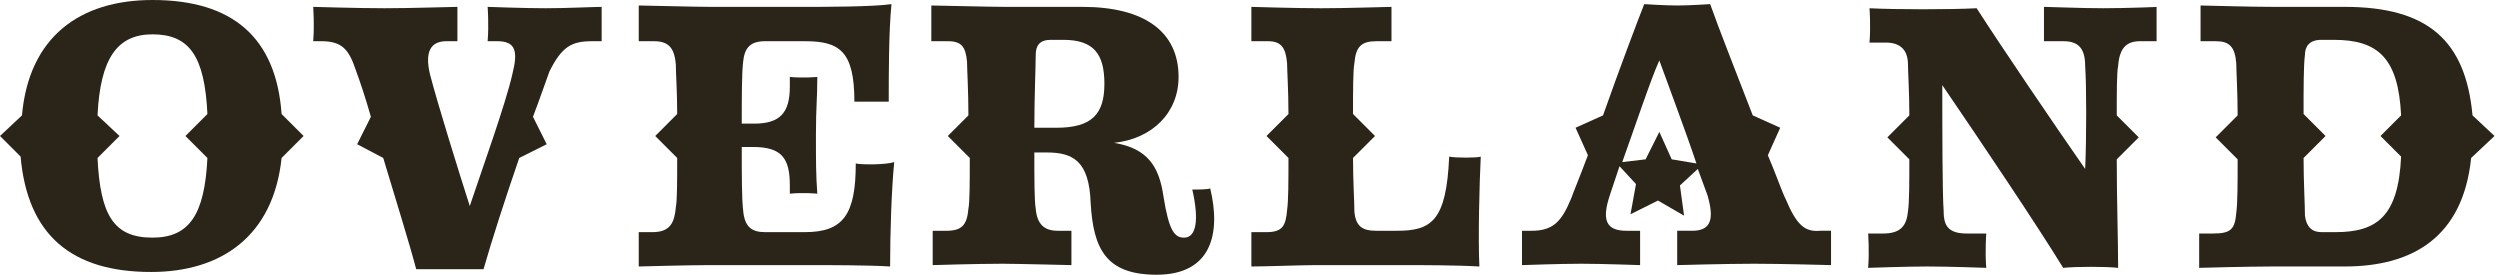 <?xml version="1.0" standalone="no"?><!DOCTYPE svg PUBLIC "-//W3C//DTD SVG 1.1//EN" "http://www.w3.org/Graphics/SVG/1.1/DTD/svg11.dtd"><svg width="100%" height="100%" viewBox="0 0 182 20" version="1.1" xmlns="http://www.w3.org/2000/svg" xmlns:xlink="http://www.w3.org/1999/xlink" xml:space="preserve" style="fill-rule:evenodd;clip-rule:evenodd;stroke-linejoin:round;stroke-miterlimit:1.414;" class="logo-svg"><g id="Group"><path id="Shape" d="M11.1,0c-5.3,0 -9,2.7 -9.5,8.4l-1.6,1.5l1.5,1.5c0.5,5.7 3.7,8.4 9.5,8.4c5.1,0 8.9,-2.6 9.5,-8.3l1.6,-1.6l-1.6,-1.6c-0.4,-5.6 -3.6,-8.3 -9.4,-8.3ZM11.1,17.3c-2.8,0 -3.8,-1.6 -4,-5.8l1.6,-1.6l-1.6,-1.5c0.2,-4.1 1.4,-5.9 4,-5.9c2.7,0 3.8,1.6 4,5.8l-1.6,1.6l1.6,1.6c-0.2,4.1 -1.3,5.8 -4,5.8Z" style="fill:#2b2419;"/><path id="Shape1" d="M39.7,0.6c-1.5,0 -4.2,-0.1 -4.2,-0.1c0,0 0.1,1.3 0,2.5l0.7,0c1.4,0 1.5,0.8 1.1,2.4c-0.5,2.2 -2.2,6.9 -3.1,9.6c-0.8,-2.5 -2.3,-7.3 -2.9,-9.6c-0.4,-1.7 0.1,-2.4 1.2,-2.4l0.8,0l0,-2.5c-0.4,0 -3.4,0.1 -5.3,0.1c-1.9,0 -5.2,-0.1 -5.2,-0.1c0,0 0.1,1.3 0,2.5l0.6,0c1.5,0 2,0.6 2.5,2.1c0.3,0.8 0.7,2 1.1,3.4l-1,2l1.9,1c0.9,3 1.9,6.2 2.4,8.1l4.9,0c0.6,-2.1 1.6,-5.2 2.6,-8.1l2,-1l-1,-2c0.5,-1.3 0.9,-2.5 1.2,-3.3c0.9,-1.8 1.6,-2.2 3.1,-2.2l0.7,0l0,-2.5c-0.5,0 -2.6,0.1 -4.1,0.1Z" style="fill:#2b2419;"/><path id="Shape2" d="M62.3,11.9c0,3.7 -0.9,5 -3.7,5l-2.9,0c-1,0 -1.5,-0.4 -1.6,-1.6c-0.1,-0.8 -0.1,-2.6 -0.1,-4.6l0.8,0c2.1,0 2.7,0.8 2.7,2.8l0,0.6c1,-0.1 2,0 2,0c-0.1,-1.4 -0.1,-2.2 -0.1,-4.3c0,-2 0.1,-2.6 0.1,-4.2c0,0 -1,0.1 -2,0l0,0.7c0,1.9 -0.7,2.7 -2.6,2.7l-0.9,0c0,-1.9 0,-3.7 0.1,-4.5c0.1,-1 0.5,-1.5 1.6,-1.5l2.9,0c2.5,0 3.6,0.7 3.6,4.4l2.5,0c0,-2 0,-5.1 0.2,-7.1c-1.3,0.2 -5.1,0.2 -6.2,0.2l-6.9,0c-1.2,0 -4.8,-0.1 -5.3,-0.1l0,2.6l1.1,0c1,0 1.5,0.4 1.6,1.7c0,0.6 0.1,2 0.1,3.6l-1.6,1.6l1.6,1.6c0,1.6 0,3.1 -0.1,3.6c-0.1,1.1 -0.4,1.8 -1.7,1.8l-1,0l0,2.5c0.2,0 3.5,-0.1 5.2,-0.1l7.2,0c1.4,0 4.3,0 5.9,0.1c0,-2.4 0.1,-5.6 0.3,-7.6c-0.6,0.2 -2.4,0.2 -2.8,0.1Z" style="fill:#2b2419;"/><path id="Shape3" d="M86.8,13.8c0.5,2.2 0.3,3.5 -0.6,3.5c-0.7,0 -1.1,-0.5 -1.5,-3c-0.3,-2.1 -1.1,-3.5 -3.6,-3.9c2.8,-0.3 4.7,-2.2 4.7,-4.8c0,-3.3 -2.5,-5.1 -7,-5.1l-5.6,0c-1.1,0 -4.9,-0.1 -5.4,-0.1l0,2.6l1.2,0c1,0 1.3,0.4 1.4,1.5c0,0.5 0.1,2.1 0.1,3.9l-1.5,1.5l1.6,1.6c0,1.7 0,3.2 -0.1,3.7c-0.1,1.2 -0.5,1.6 -1.6,1.6l-1,0l0,2.5c0,0 3.2,-0.1 5.1,-0.1c0.9,0 5,0.1 5,0.1l0,-2.5l-1,0c-1,0 -1.5,-0.5 -1.6,-1.6c-0.1,-0.6 -0.1,-2.2 -0.1,-4.1l0.9,0c1.9,0 3.1,0.6 3.2,3.7c0.2,3.3 1.1,5.2 4.8,5.2c4,0 4.7,-3 3.9,-6.3c0,0.1 -1,0.1 -1.3,0.1ZM76.9,9.3l-1.6,0c0,-2.2 0.1,-4.5 0.1,-5.3c0,-0.7 0.3,-1.1 1.1,-1.1l0.9,0c2.2,0 3,1 3,3.2c0,2.2 -0.9,3.2 -3.5,3.2Z" style="fill:#2b2419;"/><path id="Shape4" d="M105.5,11.4c-0.2,4.7 -1.3,5.4 -3.8,5.4l-1.5,0c-1,0 -1.5,-0.3 -1.6,-1.4c0,-0.7 -0.1,-2.2 -0.1,-3.9l1.6,-1.6l-1.6,-1.6c0,-1.7 0,-3.2 0.1,-3.7c0.1,-1.2 0.5,-1.6 1.6,-1.6l1.1,0l0,-2.5c-0.3,0 -3.3,0.1 -5.1,0.1c-1.8,0 -5.1,-0.1 -5.1,-0.1l0,2.5l1.2,0c1,0 1.3,0.5 1.4,1.6c0,0.5 0.1,2 0.1,3.7l-1.6,1.6l1.6,1.6c0,1.7 0,3.1 -0.1,3.8c-0.1,1.1 -0.3,1.6 -1.5,1.6l-1.1,0l0,2.5c1.1,0 3.6,-0.1 4.7,-0.1l6.3,0c1.3,0 3.9,0 5.6,0.1c-0.1,-1.9 0,-6.1 0.1,-8c-0.2,0.1 -1.9,0.1 -2.3,0Z" style="fill:#2b2419;"/><path id="Shape5" d="M153.1,0.6c-1.5,0 -4,-0.1 -4.3,-0.1l0,2.5l1.4,0c1,0 1.6,0.4 1.6,1.8c0.1,1.4 0.1,5.3 0,7.5c-2.3,-3.3 -6.1,-8.9 -7.9,-11.7c-1.9,0.1 -5.9,0.1 -7.8,0c0,0 0.1,1.3 0,2.5l1.2,0c1,0 1.6,0.5 1.6,1.6c0,0.5 0.1,2 0.1,3.7l-1.6,1.6l1.6,1.6c0,1.7 0,3.1 -0.1,3.8c-0.1,1 -0.5,1.6 -1.8,1.6l-1.1,0c0,0 0.1,1.3 0,2.5c0,0 2.8,-0.1 4.3,-0.1c1.6,0 4.3,0.1 4.3,0.1c-0.1,-1.2 0,-2.5 0,-2.5l-1.4,0c-1.3,0 -1.7,-0.5 -1.7,-1.6c-0.1,-1.3 -0.1,-6.1 -0.1,-9.2c2.8,4.1 6.9,10.2 8.8,13.3c1,-0.1 3.1,-0.1 4,0c0,-1.9 -0.1,-5 -0.1,-7.9l1.6,-1.6l-1.6,-1.6c0,-1.7 0,-3.1 0.1,-3.6c0.1,-1.3 0.6,-1.8 1.6,-1.8l1.2,0l0,-2.5c0.4,0 -2.3,0.1 -3.9,0.1Z" style="fill:#2b2419;"/><path id="Shape6" d="M130,14.5c-0.3,-0.6 -0.7,-1.8 -1.3,-3.2l0.9,-2l-2,-0.9c-1.2,-3.1 -2.5,-6.4 -3.1,-8.1c0,0 -1.5,0.1 -2.4,0.1c-0.9,0 -2.4,-0.1 -2.4,-0.1c-0.4,1 -1.8,4.7 -3,8.1l-2,0.9l0.9,2c-0.6,1.6 -1.1,2.8 -1.2,3.1c-0.7,1.7 -1.3,2.4 -2.9,2.4l-0.7,0l0,2.5c0,0 2.8,-0.1 4.3,-0.1c1.5,0 4.3,0.1 4.3,0.1l0,-2.5l-1,0c-1.5,0 -1.8,-0.8 -1.2,-2.6c0,0 0.3,-0.9 0.7,-2.1l1.2,1.3l-0.4,2.2l2,-1l1.9,1.1l-0.3,-2.2l1.3,-1.2c0.4,1.1 0.7,1.9 0.7,1.9c0.5,1.7 0.3,2.6 -1.1,2.6l-1.1,0l0,2.5c0,0 3.6,-0.1 5.6,-0.1c2,0 5.6,0.1 5.6,0.1l0,-2.5l-0.8,0c-1.1,0.1 -1.7,-0.4 -2.5,-2.3ZM121.7,11.6l-0.9,-2l-1,2l-1.7,0.2c0.9,-2.5 2.1,-6.1 2.7,-7.4c0.5,1.4 1.9,5.1 2.7,7.5l-1.8,-0.3Z" style="fill:#2b2419;"/><path id="Shape7" d="M181.6,9.9l-1.6,-1.5c-0.5,-5.4 -3.2,-7.9 -9.3,-7.9l-5.2,0c-1.8,0 -4.9,-0.1 -5.3,-0.1l0,2.6l1.1,0c1,0 1.4,0.4 1.5,1.6c0,0.6 0.1,2.1 0.1,3.8l-1.6,1.6l1.6,1.6c0,1.7 0,3.2 -0.1,3.9c-0.1,1.2 -0.4,1.5 -1.7,1.5l-1,0l0,2.5c0,0 3.6,-0.1 5.3,-0.1l5.3,0c4.9,0 8.6,-2.1 9.2,-7.9l1.7,-1.6ZM170,16.9l-1,0c-0.7,0 -1.1,-0.4 -1.2,-1.2c0,-0.8 -0.1,-2.4 -0.1,-4.2l1.6,-1.6l-1.6,-1.6c0,-1.9 0,-3.6 0.1,-4.3c0,-0.6 0.3,-1.1 1.2,-1.1l0.9,0c3.2,0 4.7,1.3 4.9,5.5l-1.5,1.5l1.5,1.5c-0.2,4.4 -1.8,5.5 -4.8,5.5Z" style="fill:#2b2419;"/></g></svg>